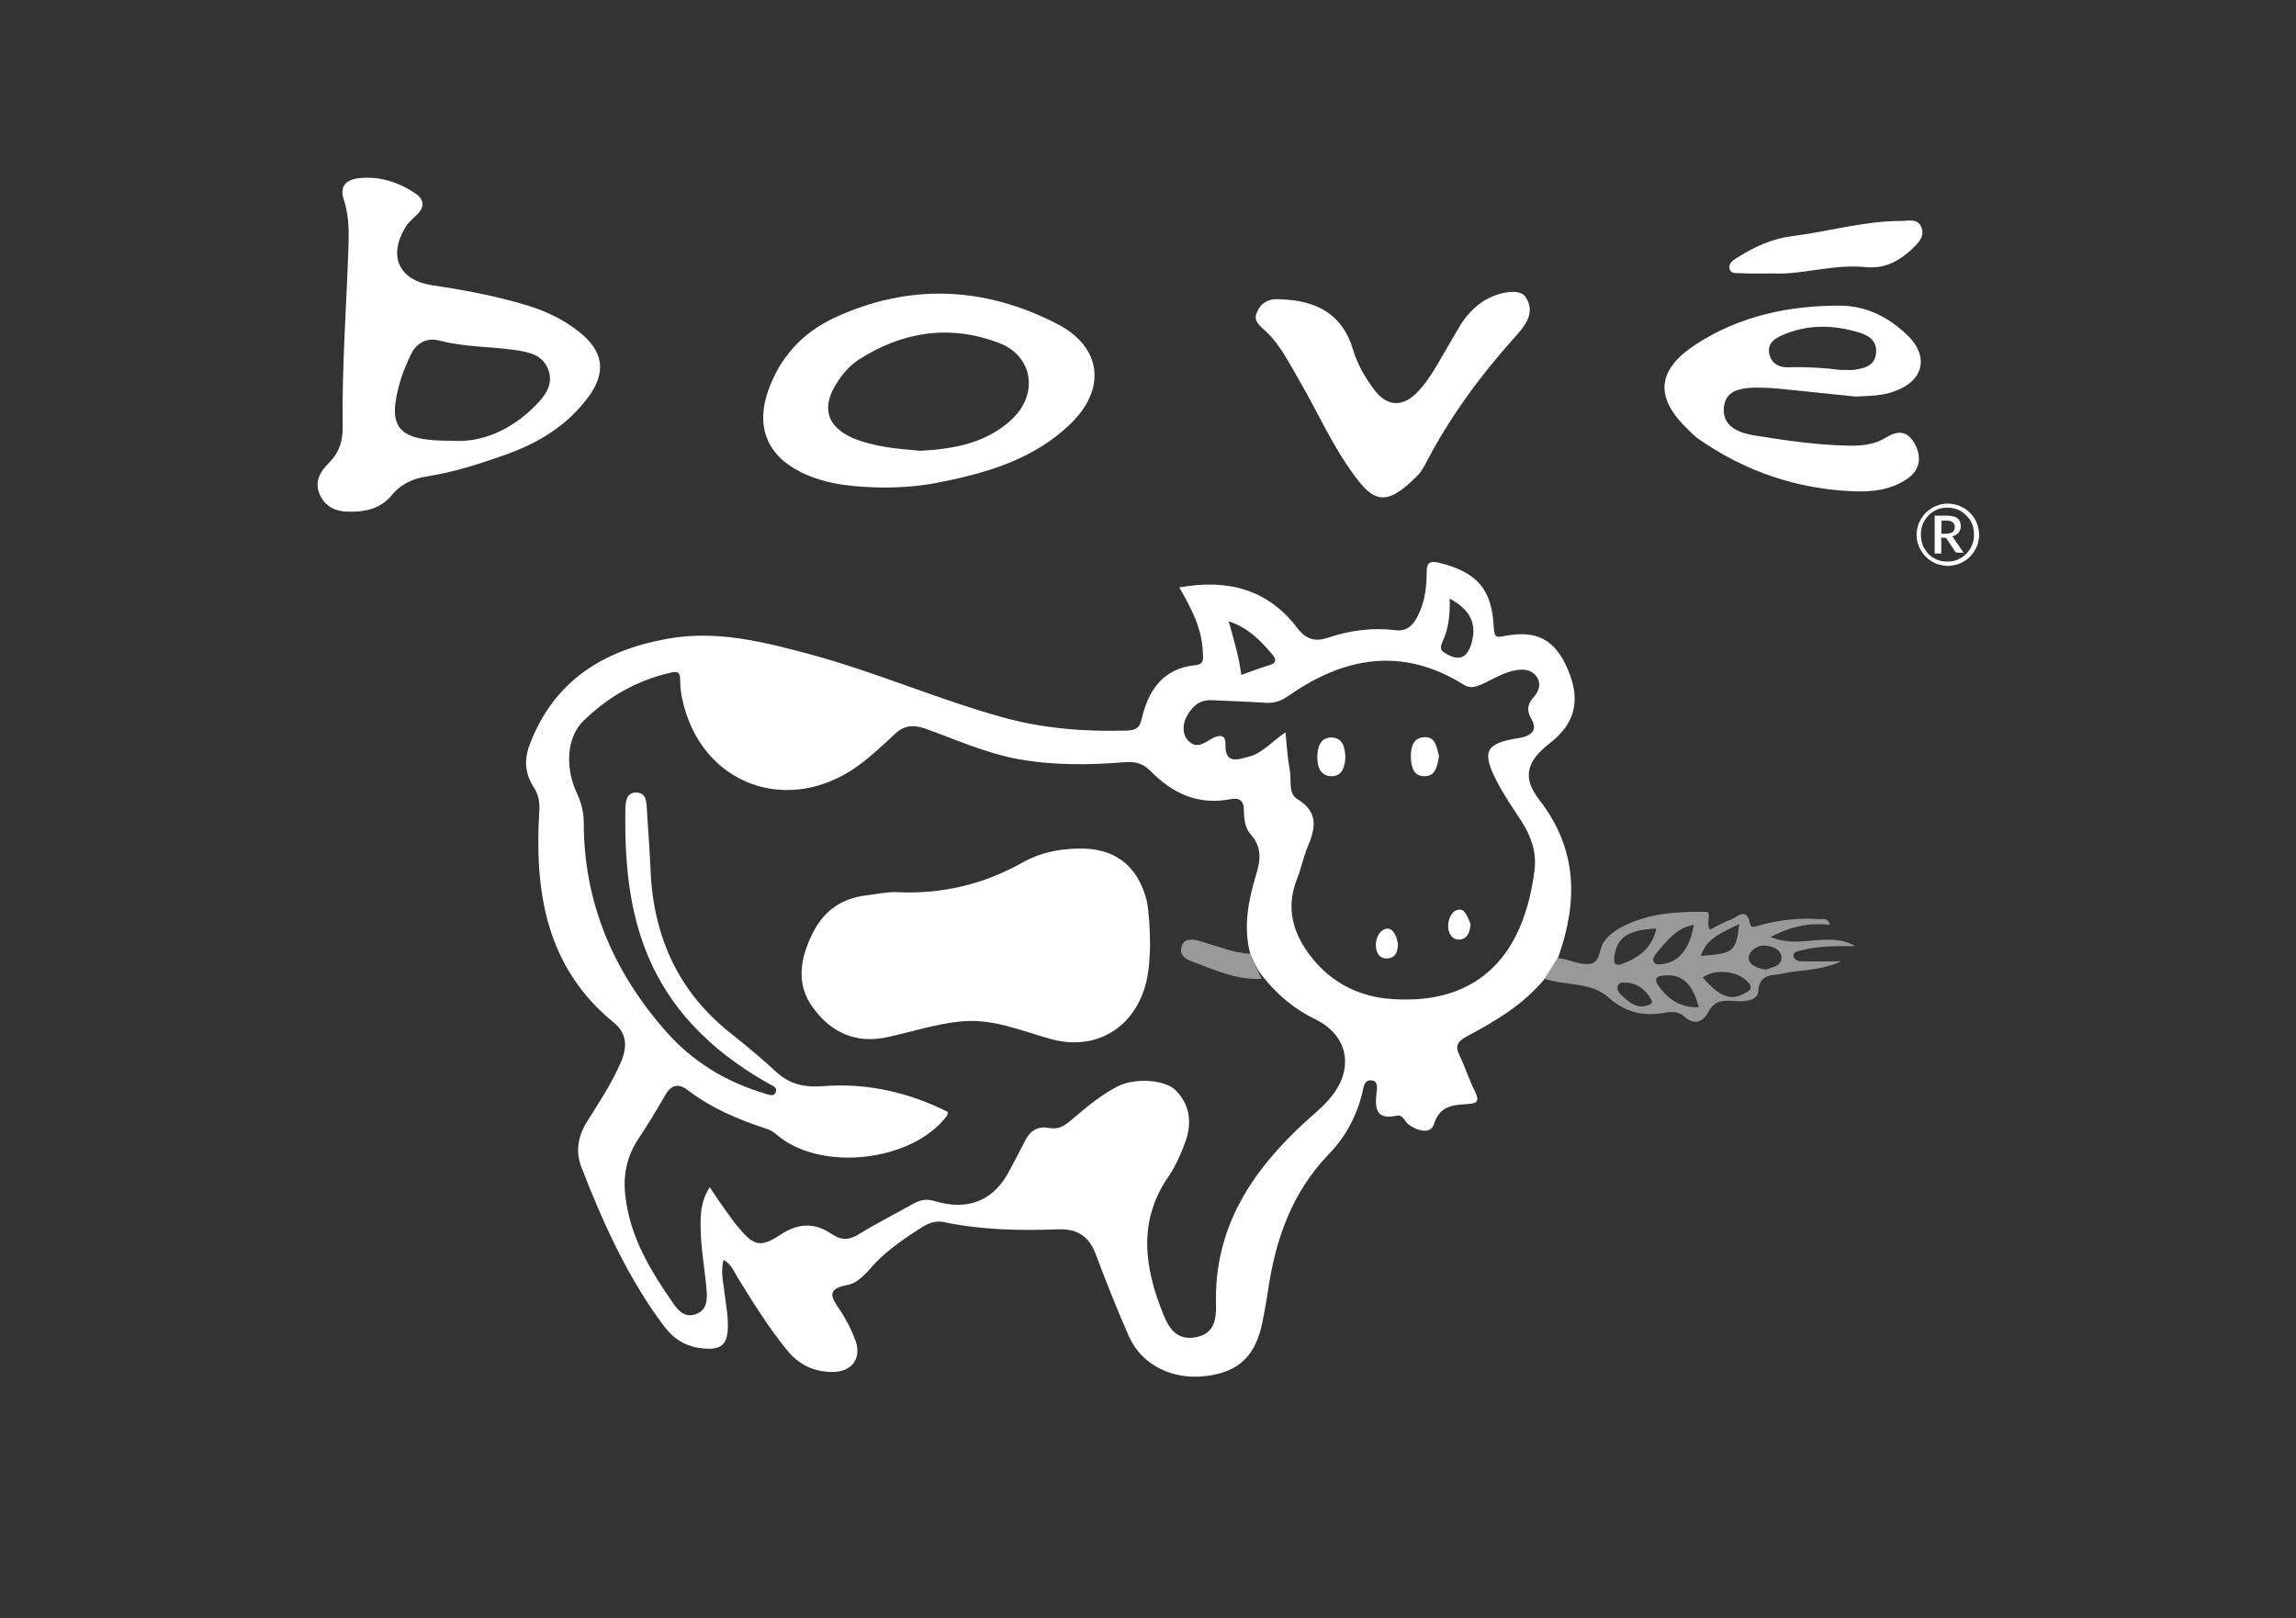 <?xml version="1.0" encoding="utf-8"?>
<!-- Generator: Adobe Illustrator 19.0.0, SVG Export Plug-In . SVG Version: 6.00 Build 0)  -->
<svg version="1.1" id="Capa_1" xmlns="http://www.w3.org/2000/svg" xmlns:xlink="http://www.w3.org/1999/xlink" x="0px" y="0px"
	 viewBox="100 119 800 564" style="enable-background:new 100 119 800 564;" xml:space="preserve">
<rect x="100" y="119" width="800" height="564" fill="#333333" stroke="none"/>
<style type="text/css">
	.st0{opacity:0.5;}
	.st1{fill:#FFFFFF;}
</style>
<g>
	<g class="st0">
		<path class="st1" d="M638.2,460.1c1.5-2.4,2.9-4.9,4.4-7.3c0.6,0.1,1.2,0.2,1.8,0.3c3.2,0.7,6.5,2.2,9.5,1.8
			c3.8-0.4,3.1-5.1,4.9-7.6c2.5-3.5,5.6-5.1,9.6-6.8c8.5-3.5,17.3-3.9,26.6-3.7c1.1,1.4-0.6,3.8,0.8,6.2c2.3-1.2,4.6-2.6,7-3.4
			c2.4-0.8,5.7-5,7,1.4c0.4,1.9,2.8,0.5,4.2,0.2c6.5-1.7,13.2-2.4,19.9-1.9c1.2,0.1,3-0.6,3.7,2c-6.8-0.8-13.1,0.3-20.7,4.2
			c10.2,4.4,20.2-2.2,29.5,3.2c-6.8,0-12.8-0.1-18.8,1.5c-1.2,0.3-2.7,0.3-2.7,1.9c0.1,1.2,1.5,1.9,2.7,1.9c4.1,0.1,8.1,0,13.9,0
			c-7.6,3.5-14.3,2.8-20.5,4.3c-3.6,0.8-7.9-0.2-8.4,6.2c-0.2,3.6-5.6,3.6-8.9,3.3c-3.8-0.3-6.4,0.1-8.4,3.8c-1.8,3.3-4.7,5-8.4,1.7
			c-2.3-2.2-5.3-1.7-8.1-1.2c-6.8,1-12.7-0.6-18-5.2C654.7,461.1,645.8,462.6,638.2,460.1z M677.1,442.6c-9.8,0.4-13.6,3-14.6,9.6
			c-0.3,2.4,0.2,3.6,2.7,2.7C671.1,452.7,675.7,449.3,677.1,442.6z M693.3,459.6c5.5,6.5,9.7,8.3,14.3,5.7c1.5-0.8,3.6-1.6,1.5-4
			C705.7,457.4,697.8,456.4,693.3,459.6z M691.9,470c-2.1-8-5.6-11.4-11.4-11.1c-3.3,0.1-4.6,1-2.3,4.1
			C681.6,467.6,685.9,470.2,691.9,470z M690.2,441.3c-6.3,1.1-9.5,5.7-13,9.8c-0.8,1-1.6,2.1-0.9,3.2c0.7,1.2,2.2,0.7,3.3,0.6
			C685.1,454.1,688.7,449.6,690.2,441.3z M706,441c-5.6,2.9-11.2,4.6-13.4,11.1C704,451.3,704.9,450.7,706,441z M715.2,456.9
			c2.3-0.8,5.7-1.2,5.5-4.4c-0.2-2.9-3.6-3.9-6.1-4c-2.4-0.1-5.3,2.2-5.3,4.1C709.3,455.4,712.4,456.4,715.2,456.9z M667,461.4
			c-0.9,0.3-2.7-0.7-3.3,1.2c-0.5,1.6,0.7,2.7,1.7,3.6c2.4,2.2,4.9,4.3,8.6,3.2c1-0.3,2.1-0.8,1.3-2.1
			C673.5,464.1,671,461.9,667,461.4z"/>
		<path class="st1" d="M539.6,460.1c-9,0.5-16.8-3.3-24.9-6.3c-2.2-0.8-3.9-2.6-2.9-5.2c1-2.7,3.6-2.3,5.7-1.8
			c6,1.6,11.7,4.2,18.1,4.6C536.9,454.2,538.2,457.2,539.6,460.1z"/>
	</g>
	<g>
		<path class="st1" d="M638.2,460.1c-7.4,9-17.2,14.8-27.2,20.1c-3.1,1.7-4.1,3.2-2.5,6.5c2,4.1,3.4,8.7,5.5,12.8
			c1.3,2.8,1.1,4-2.2,4.2c-5.1,0.4-10,0.2-12.2,7.1c-1.2,3.6-5.8,2.3-8.9,0c-1.3-1.1-1.9-3.5-4.1-3c-6.9,1.5-7.6-2.2-7-7.7
			c0.2-1.7,0.7-4.3-1.6-4.6c-2.6-0.4-2.9,2.3-3.3,4.2c-2,8.3-6,15.7-11.8,21.6c-12.8,13.3-18.5,29.7-21.1,47.5
			c-0.5,3.6-1.2,7.2-1.9,10.8c-2.4,11.9-8.2,17.5-19.6,18.9c-11.6,1.5-22.4-3.7-26.9-13.7c-4.2-9.5-8-19.1-11.6-28.7
			c-2.4-6.4-6.5-9-13.4-8.7c-13.2,0.5-26.4,0.2-39.4-2.5c-2.8-0.6-5.2,0.2-7.5,1.6c-5.8,3.7-11.5,7.5-16.4,12.5
			c-2.9,3.1-5.7,7-9.9,7.8c-7.4,1.4-5.6,4.3-2.6,8.6c2.2,3.3,4.1,7,5.5,10.8c2.2,6.3-1.4,10.9-8,10.9c-6.5,0-11.7-2.5-15.8-7.5
			c-6.5-8-12-16.8-17.4-25.6c-1.2-2-2-4.3-4.8-6c-1,3.9-0.2,7.2,0.2,10.4c0.4,3.8,1.2,7.6,1.3,11.4c0.3,8-2.2,10.1-10.2,8.9
			c-5.1-0.8-9-3.5-12-7.5c-12.6-16.8-21.2-35.8-28.8-55.4c-2.1-5.4-1.3-10.6,1.8-15.7c4.3-6.9,8.8-13.6,12-21.1
			c2.2-5.2,2.1-9.9-2.6-13.7c-23.5-19.2-27.6-45.4-25.9-73.6c0.2-3.2-0.2-5.7-2-8.5c-3-4.6-3.4-9.7-1.2-15.1
			c8.5-22,25.6-32.5,47.8-36.5c17.1-3.1,33.4,1,49.7,5.4c22.7,6.1,44.3,15.6,66.9,21.9c14.3,4,28.7,5.1,43.4,4.7
			c3.2-0.1,4.6-0.9,5.3-4.1c2.3-10,7.5-17.6,18.7-18.7c3.2-0.3,2.7-2.3,2.6-4.3c-0.2-8.4-4-15.5-8.2-22.8c16.6-3,30.7,0.5,41,14
			c3.1,4.1,6.3,5.1,10.9,3.5c7.5-2.5,15.4-3.6,23.4-2.6c4.6,0.6,6.6-2.4,8.2-5.8c2.1-4.5,2.7-9.4,2.7-14.3c0-3.2,0.8-4.2,4.3-3.4
			c13.3,3.3,18.5,9.2,19.1,22.8c0.2,3.5,1.2,3.2,3.9,2.7c11.1-2.1,17.4,1.3,21.8,11.5c4.7,10.8,2.7,19-6.2,25.9
			c-8,6.2-9.8,11.9-3.6,19.8c13.3,17.2,13.4,35.3,6.6,54.6C641.2,455.2,639.7,457.7,638.2,460.1z M535.6,451.3
			c-2.4-9.2-0.7-18.2,1.9-26.9c1.6-5.2,2.5-9.9-1.7-14.6c-2-2.2-2.4-5.6-2.4-8.6c0-3.3-1.7-4.3-4.7-3.7c-11.3,2.2-20.3-2.1-27.9-9.9
			c-2.6-2.6-5.1-3.2-8.6-3c-12.6,1-25.1,1.2-37.6-1.1c-11.3-2.1-21.6-6.8-32.2-10.6c-4.1-1.4-7.3-1.2-10.5,1.8
			c-4,3.7-8,7.5-12.4,10.8c-24.8,18.3-55.5,6.9-61.8-23c-0.5-2.2-0.7-4.4-0.7-6.6c0-2.6-0.9-3.1-3.3-2.5
			c-11.8,2.7-21.8,8.4-30.4,16.8c-6.8,6.7-5.6,18-2.6,24.5c1.7,3.6,2.7,7,2.7,10.9c0,28.1,10.4,52.2,28.8,73
			c9.2,10.4,20.7,17.4,34.1,21.4c1.2,0.4,3.2,1.3,3.9-0.2c0.9-2-1.2-2.5-2.6-3.3c-43.8-24.9-50.3-59.5-49.7-95.6
			c0.1-2.6,0.3-5.9,4-5.7c3.5,0.2,3.3,3.5,3.5,6.1c0.4,6.5,0.9,12.9,1.2,19.4c0.7,23.8,9.3,43.8,28.4,58.7c5.2,4.1,10.4,8.5,15.3,13
			c4.8,4.5,10,5.6,16.6,5.1c15.3-1.2,29.8,2.2,43.4,9c-0.2,0.7-0.2,1.2-0.4,1.4c-12.2,16.1-44.3,19.6-59.4,6.4c-1-0.9-2.3-1.6-3.6-2
			c-9.7-3.2-19-7.1-27.1-13.3c-3.2-2.5-5.8-2.2-8,1.6c-2.9,5.1-6,10.2-9.2,15c-4.2,6.2-5.6,13-4.7,20.2c1.6,14.2,8.7,25.9,16.6,37.3
			c1.8,2.7,4.3,5.3,8.1,3.8c3.7-1.4,3.9-5,3.6-8.2c-0.5-6.5-1.7-12.8-2-19.3c-0.2-5.5-0.5-11.1,3.1-16.7c2,3,3.5,5.3,5.1,7.5
			c1.7,2.3,3.2,4.6,5.1,6.8c5.3,6.2,7.5,6.8,14.4,2.3c6.2-4.1,11.9-4.4,18-0.2c3.2,2.2,6.1,2.1,9.5-0.1c6-3.7,12.4-6.9,18.6-10.4
			c2.3-1.3,4.6-2,7.5-1.1c11.9,3.7,21.1-0.2,26.5-11.1c1.6-3.1,3.3-6.1,4.8-9.1c1.8-4,4.4-6.1,9-5.2c3.1,0.6,5.4-1,7.6-2.9
			c5.1-4.3,10.2-8.7,16.2-11.7c6.1-3,16.5-2.3,20.2,1.6c5.4,5.6,5.5,12.4,2.7,19.2c-1.4,3.6-3,7.2-5.1,10.3
			c-11.1,15.8-8.7,32.1-2,48.6c2.1,5.1,4.9,9,11.3,7.8c6.3-1.2,7.1-6.1,7-11.2c-0.8-27.1,12.6-47,31.6-64.3c3-2.7,6.2-5.3,8.7-8.5
			c7.9-9.9,5.6-21.3-5.7-26.8c-7.4-3.6-13.2-8.5-18.2-14.8C538.2,457.2,536.9,454.2,535.6,451.3z M547.9,374.2
			c0.5,4.9,0.7,9,1.5,13.1c0.7,3.5-0.7,8.2,2.7,10.2c7.5,4.6,6.2,10.3,3.5,16.7c-1.5,3.5-2.2,7.4-3.6,10.9c-3.6,8.9-2.2,17,3,24.8
			c7,10.4,17.1,16.2,29.3,17.2c31.8,2.5,46.9-16.4,50.4-45.1c0.7-6.1-1.2-11.5-4.5-16.7c-3-4.6-6.1-9.1-8.6-13.9
			c-5.5-10.6-4-13.4,7.6-15.2c3.7-0.6,6.8-2.3,4.5-6.4c-2-3.4-1.4-5.6,0.8-8c1.7-2,2.5-4.3,1.1-6.7c-1.6-2.6-4.3-3-7-2.6
			c-4.5,0.6-8.3,3.2-12.4,5c-2.1,0.9-4,1.5-6.2,0.1c-21.3-13.3-41.6-9.8-61.2,4c-2.5,1.7-4.9,2.5-7.9,2.3
			c-6.3-0.4-12.5-0.6-18.8-0.9c-4.6-0.2-7.1,2.7-8.9,6.2c-1.2,2.7-1.2,5.9,0.9,8c3.1,3.2,6,0.2,8.7-1.1c2.7-1.2,4.3-0.8,4.2,2.4
			c-0.2,6.5,3.8,5.4,7.7,4.3C539.7,381.7,543,377.5,547.9,374.2z M605.1,327.6c0.2,5.7-0.4,10.7-2.6,15.3c-0.8,1.9-0.6,2.8,1.2,3.8
			c4.6,2.8,7.5,1.7,9-3.5C614.7,336.4,612.3,331.4,605.1,327.6z M528.1,335.5c1.8,6.4,3.6,12.3,4.4,18.7c3.4-1.2,6.4-2.4,9.5-3.3
			c3-0.9,2.8-2.2,1-4.2C539,342,534.8,337.7,528.1,335.5z"/>
		<path class="st1" d="M221,297.3c-3-0.1-7.3-1-9.5-5.8c-2.2-4.7,0.2-8.3,3.3-11.4c3.4-3.4,4.6-7.4,4.6-12.1
			c-0.3-20.9,1.3-41.8,2-62.6c0.2-5.7,0.2-11.4-1.6-16.8c-1.6-4.8,0.9-7,5.2-7.5c7.1-0.8,13.7,1.3,19.6,5.2c3.2,2.1,3.5,4.8,0.7,7.5
			c-1.4,1.4-3.1,2.7-4.1,4.5c-6,10-2.2,18.3,9.3,20.1c10.9,1.6,21.6,3.6,32.1,6.7c6.9,2,13.3,4.9,19,9.4c8.7,6.8,9.9,14.3,3.2,23.1
			c-7.3,9.8-17.3,15.8-28.5,19.8c-9,3.2-18,6.1-27.4,7.6c-5,0.7-9.3,2.7-12.5,6.7C232.7,296,227.9,297.5,221,297.3z M257.5,272.6
			c10.4,0.7,20.5-3.7,28.9-12.1c3.5-3.5,6.6-7.5,4.6-12.8c-2-5.1-6.7-6-11.4-6.7c-8.8-1.3-17.7-1-26.4-3.3
			c-4.6-1.2-8.3,0.8-10.3,5.4c-1.2,2.6-2.3,5.1-3.2,7.9C234.6,268,238.1,272.7,257.5,272.6z"/>
		<path class="st1" d="M407.6,288.9c-9.8-0.2-19.5-0.9-28.4-5.3c-11.9-5.8-15.9-15.9-11.6-28.3c4.1-11.7,11.8-20.2,23-25.5
			c26.2-12.2,52.4-11,77.8,2.1c15.5,8,17.2,22.6,4.6,34.8c-12.6,12.2-28.7,17-45.3,20.3C421,288.4,414.3,288.9,407.6,288.9z
			 M420.8,276.1c11.8-0.7,23.1-2.7,32-11.2c9.2-8.9,7-22.1-5-26.5c-17.1-6.4-33.5-3.8-48.7,6c-3.2,2.1-5.7,5.1-7.8,8.5
			c-5.1,8.3-3.1,14.7,5.7,18.7C404.7,274.8,412.8,275.4,420.8,276.1z"/>
		<path class="st1" d="M746.6,257.2c-9-0.9-18.2-1.9-27.2-2.8c-2-0.2-4.1-0.3-6.1-0.3c-8.4-0.2-11.9,1.7-12.6,6.5
			c-0.7,5.3,2.5,8.8,10.4,10.1c10.9,1.8,22.1,3.4,33.2,3.6c4.5,0.1,8.9-0.4,12.8-2.8c3.7-2.3,7.1-2.7,9.8,1.7
			c2.8,4.7,2.2,9.4-2,12.4c-5.7,4.1-12.5,4.9-19.2,4.6c-19.5-0.8-37.3-6.8-53.4-17.9c-1.3-0.9-2.6-2-3.7-3.2
			c-12.3-11.5-11.5-21.2,2.6-30.3c15.1-9.7,32-13.3,49.7-13.3c9.3,0,17.2,4,23.9,10.5c7.4,7.3,5.4,15.8-4.6,19.3
			C756,257,751.3,256.9,746.6,257.2z M741.2,247.9c2.5,0,3.6,0.1,4.6,0c3.7-0.5,7.5-1.3,7.9-6c0.3-4.3-2.7-6.1-6.2-7.1
			c-9-2.7-18-2.8-26.7,1.1c-2.7,1.2-5.1,3-4.3,6.5c0.7,3.2,3.2,4.6,6.3,4.6C729.3,246.8,736,247.2,741.2,247.9z"/>
		<path class="st1" d="M546.1,223.3c12.4,0.4,21.6,4.9,25.4,17.7c1.4,4.8,4,9.3,7,13.4c4.6,6.4,10.3,6.8,15.7,0.9
			c3.5-3.7,6-8.2,8.5-12.5c2.1-3.5,4-7,6.1-10.4c1.9-3.2,4.4-5.9,7.4-8c5.1-3.6,13.2-5.1,15.3-2c3.8,5.6-0.3,10.3-3.6,14
			c-12.3,13.7-23,28.3-31.4,44.6c-0.7,1.2-1.4,2.5-2.4,3.5c-11.4,11.8-15.8,9.1-22.7-0.5c-7.3-10-12.3-21.4-18.5-32.1
			c-3.6-6.1-6.6-12.5-11.9-17.5c-1.8-1.7-4.6-3.6-3-6.6C539.3,224.4,542.4,222.9,546.1,223.3z"/>
		<path class="st1" d="M718,214.3c-4.8,0-8.1,0.1-11.4-0.1c-1.5-0.1-3.6,0.4-4-1.7c-0.3-1.9,1.3-2.8,2.7-3.7
			c5.9-3.8,12.4-6.7,19.1-7.5c12.7-1.6,25-5.3,37.9-5.3c2.7,0,6.1-1.1,7.3,2.5c1,3.2-1.4,5.3-3.4,7.3c-4.4,4.1-9.4,6.9-15.8,6.3
			C738.9,210.9,727.8,214.8,718,214.3z"/>
		<path class="st1" d="M500.7,449c-0.1,2.9-0.2,7.5-1.3,12.2c-3.9,15.9-17.4,24.2-33.2,19.9c-10.5-2.9-20.6-7.4-31.9-6.1
			c-8.5,0.9-16.7,3.6-25,5.4c-11.2,2.5-19.8-1.7-26-10.2c-6-8.1-4.6-17-0.2-25.9c4-8,10.2-12.3,18.9-13.3c3.4-0.4,6.9-1.2,10.3-1.1
			c15.8,0.8,30.5-2.7,44.3-10.5c5.7-3.2,12.1-4.5,18.7-4.7c12.9-0.4,21.1,5.7,24.3,18.3C500.4,437.6,500.7,442.4,500.7,449z"/>
		<path class="st1" d="M601.4,382.5c-0.6,3.2-1,7-5.1,7c-3.8,0-4.6-3.3-4.7-6.5c-0.1-3.5,0.7-7,4.8-7.1
			C600.1,375.7,600.6,379.3,601.4,382.5z"/>
		<path class="st1" d="M568.8,383c-0.3,3.2-1,6.5-4.9,6.5c-4.1-0.1-5-3.7-4.9-7c0.1-3.1,1-6.5,4.9-6.5
			C568.1,376.1,568.6,379.7,568.8,383z"/>
		<path class="st1" d="M612.4,441c-0.2,2.8-1.1,5.1-3.6,5.4c-2.7,0.3-4-1.9-4.2-4.2c-0.2-2.8,1.3-6,3.7-6.2
			C610.7,435.7,611.5,439.2,612.4,441z"/>
		<path class="st1" d="M587.1,447.9c-0.1,2.7-0.7,4.8-3.6,5.1c-2.8,0.2-4-1.9-4.1-4.3c-0.2-2.9,1.5-5.9,3.9-6.1
			C585.6,442.5,586.7,445.6,587.1,447.9z"/>
		<g>
			<path class="st1" d="M767.8,305.4c0-1,0.2-2,0.4-2.9c0.2-0.9,0.6-1.7,1.1-2.6c0.5-0.8,1-1.5,1.7-2.2c0.7-0.7,1.4-1.2,2.2-1.7
				c0.8-0.5,1.7-0.8,2.6-1.1s1.9-0.4,2.9-0.4c1,0,2,0.2,2.9,0.4s1.7,0.6,2.6,1.1s1.5,1,2.2,1.7s1.2,1.4,1.7,2.2
				c0.5,0.8,0.8,1.7,1.1,2.6c0.2,0.9,0.4,1.9,0.4,2.9s-0.2,1.9-0.4,2.8c-0.2,0.9-0.6,1.7-1.1,2.6c-0.5,0.8-1,1.5-1.7,2.2
				c-0.7,0.7-1.4,1.2-2.2,1.7c-0.8,0.5-1.7,0.8-2.6,1.1c-0.9,0.2-1.9,0.4-2.9,0.4c-1,0-1.9-0.2-2.9-0.4c-0.9-0.2-1.7-0.6-2.6-1.1
				s-1.5-1-2.2-1.7s-1.2-1.4-1.7-2.2c-0.5-0.8-0.8-1.7-1.1-2.6C767.9,307.3,767.8,306.4,767.8,305.4z M769.3,305.4
				c0,0.9,0.1,1.7,0.3,2.5c0.2,0.8,0.5,1.6,0.9,2.2c0.4,0.7,0.9,1.3,1.4,1.9c0.6,0.6,1.2,1.1,1.9,1.5c0.7,0.4,1.4,0.7,2.2,0.9
				c0.8,0.2,1.7,0.3,2.5,0.3c1.3,0,2.5-0.2,3.6-0.7c1.2-0.5,2.2-1.2,3-2c0.8-0.8,1.5-1.8,2-3c0.5-1.2,0.7-2.4,0.7-3.7
				c0-0.9-0.1-1.7-0.3-2.6c-0.2-0.8-0.5-1.6-0.9-2.2c-0.4-0.7-0.9-1.3-1.5-1.9c-0.6-0.6-1.2-1.1-1.9-1.5c-0.7-0.4-1.4-0.7-2.2-0.9
				c-0.8-0.2-1.7-0.3-2.5-0.3c-1.3,0-2.5,0.2-3.6,0.7c-1.2,0.5-2.2,1.2-3,2.1c-0.8,0.8-1.5,1.9-2,3
				C769.5,302.8,769.3,304,769.3,305.4z M776.4,306.7v5.2h-2.3v-13.2h4.2c1.7,0,3,0.3,3.7,0.9c0.8,0.6,1.2,1.5,1.2,2.7
				c0,0.9-0.2,1.7-0.8,2.3c-0.5,0.7-1.3,1.1-2.3,1.3c0.2,0.1,0.3,0.2,0.4,0.3c0.1,0.2,0.2,0.3,0.3,0.5l3.4,4.9h-2.2
				c-0.3,0-0.6-0.1-0.7-0.3l-3-4.5c-0.1-0.2-0.2-0.2-0.3-0.3c-0.1-0.1-0.3-0.1-0.6-0.1h-1.1V306.7z M776.4,305h1.7
				c0.6,0,1-0.1,1.4-0.2c0.4-0.1,0.7-0.2,0.9-0.4c0.2-0.2,0.4-0.4,0.5-0.7c0.1-0.2,0.2-0.6,0.2-1c0-0.3-0.1-0.7-0.2-1
				c-0.1-0.2-0.2-0.5-0.5-0.7c-0.2-0.2-0.5-0.3-0.8-0.4c-0.3-0.1-0.7-0.2-1.2-0.2h-1.9L776.4,305L776.4,305z"/>
		</g>
	</g>
</g>
</svg>
